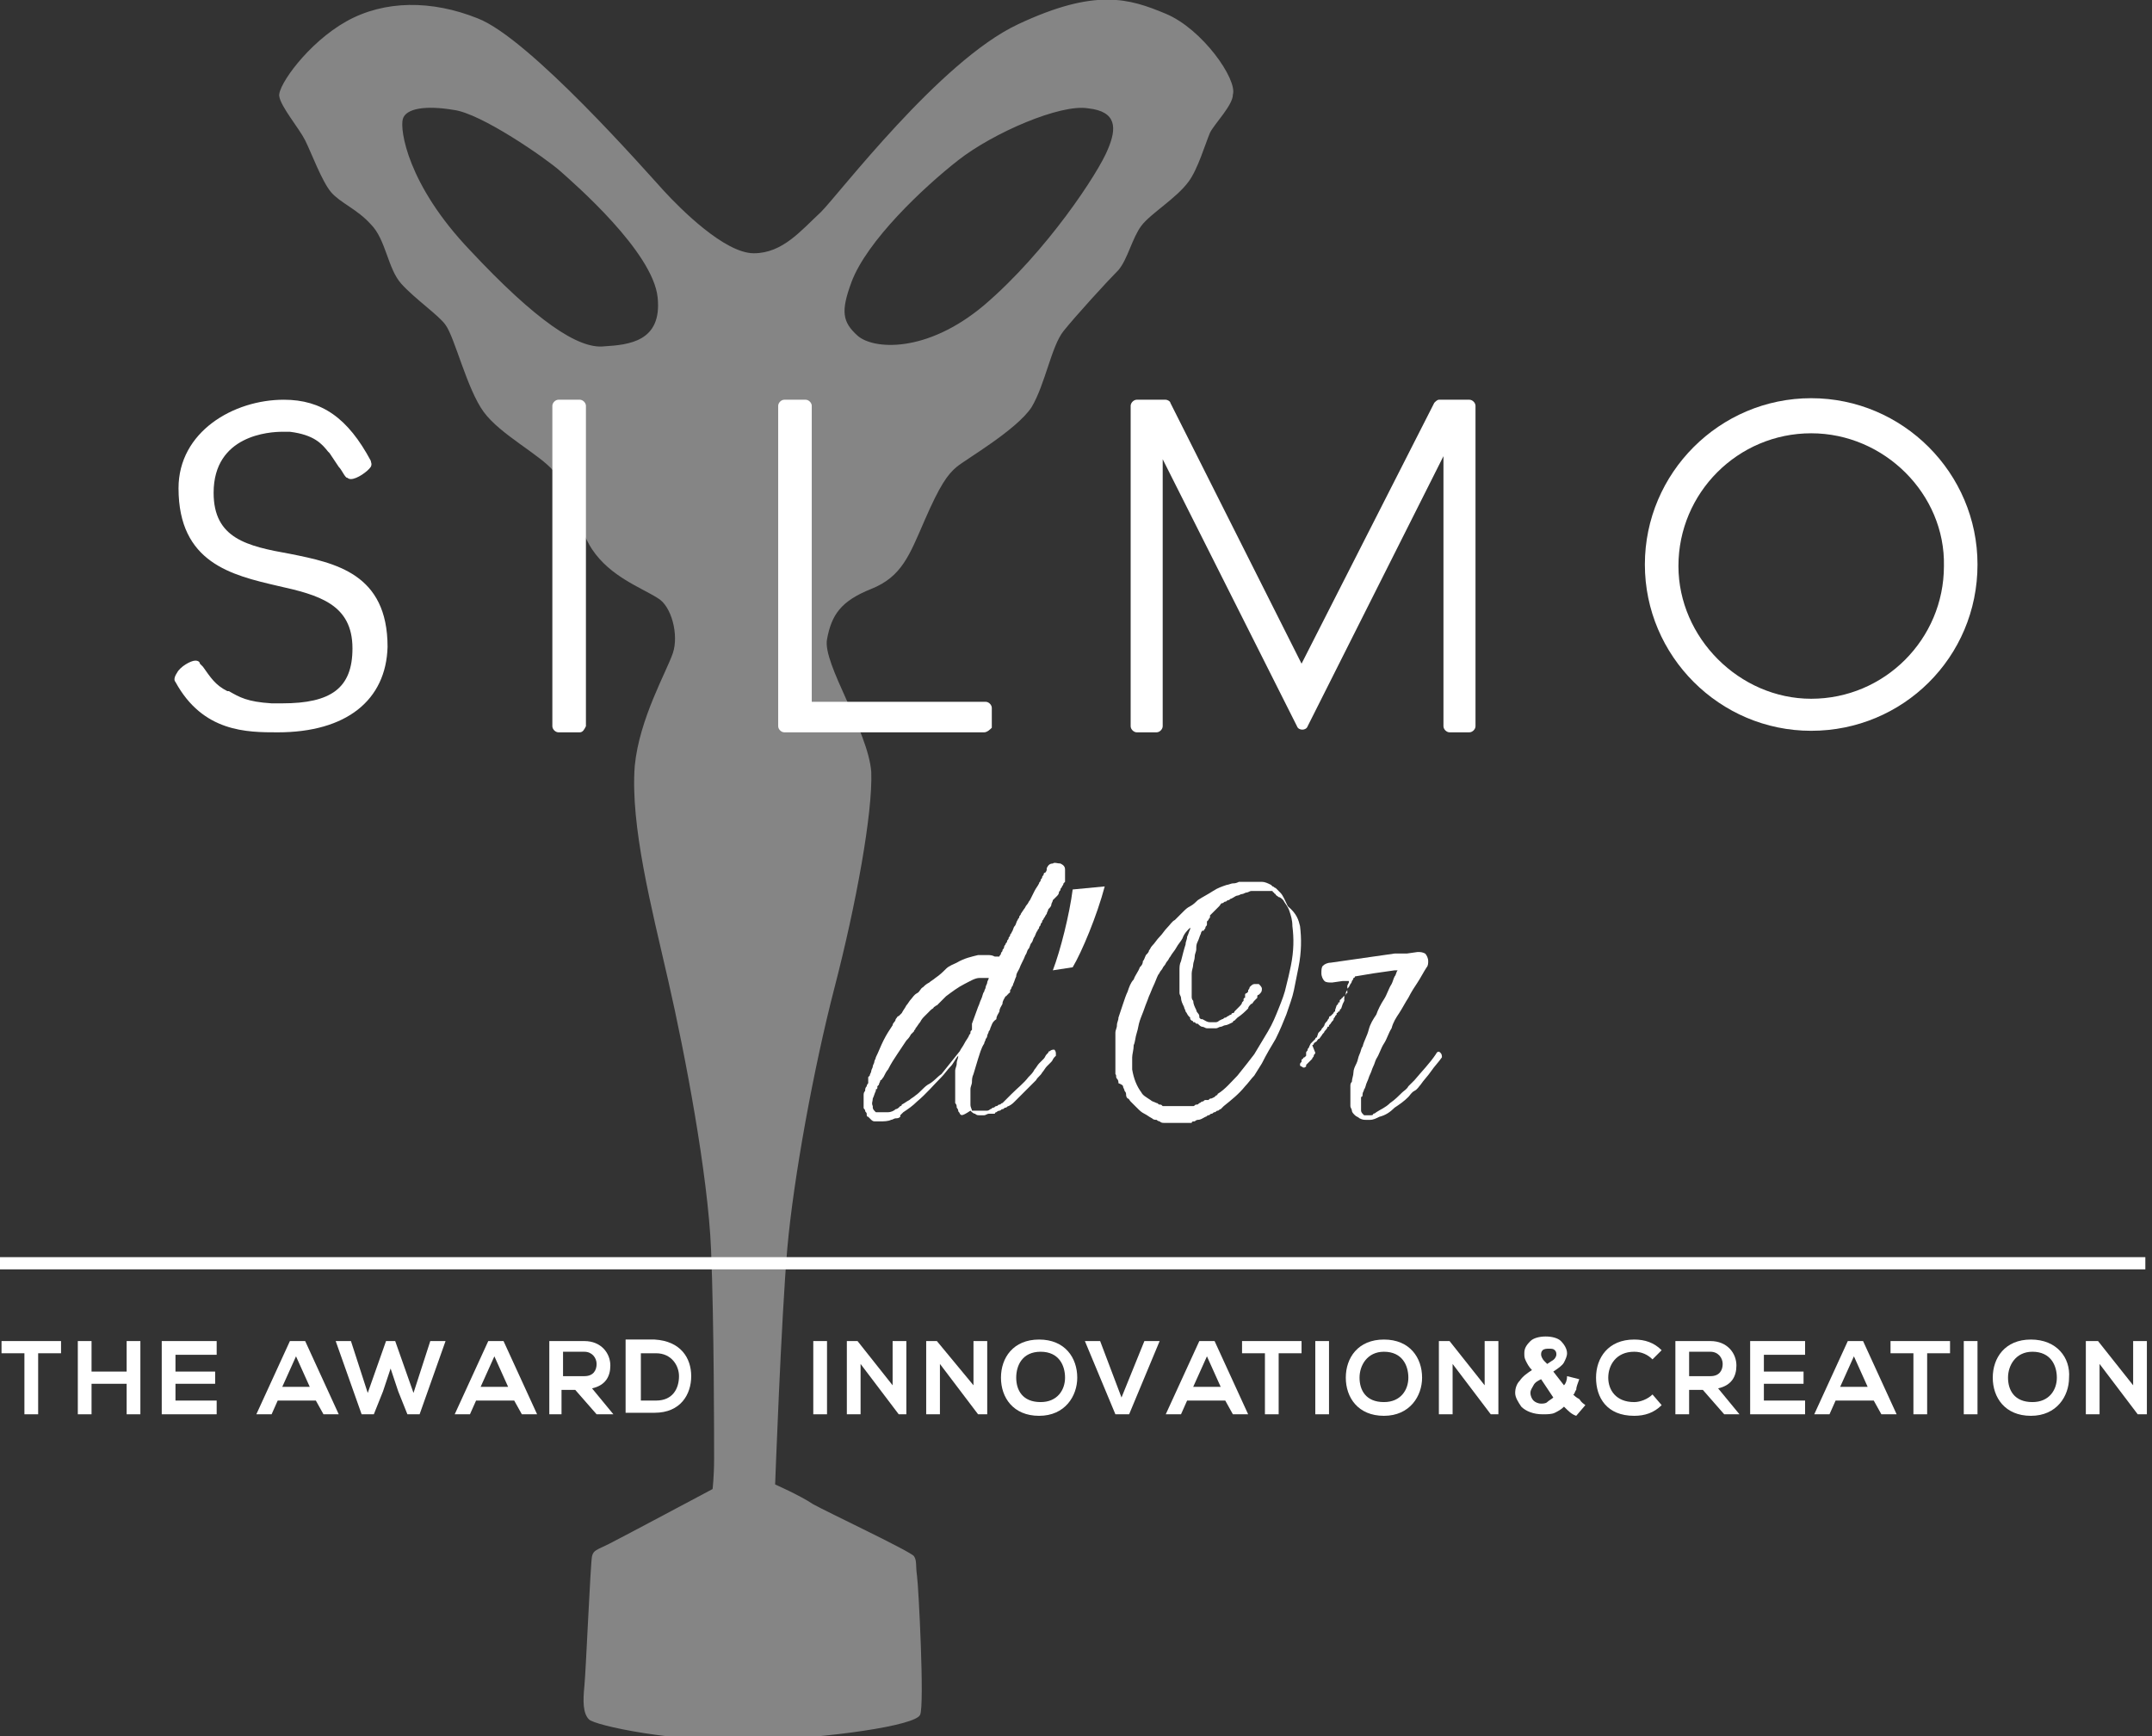 <svg width="290" height="234" viewBox="0 0 290 234" fill="none" xmlns="http://www.w3.org/2000/svg">
<rect x="0" y="0" width="290" height="234" fill="#333333" stroke="none"/>
<g clip-path="url(#clip0)">
<path d="M149.281 20.151C148.047 23.236 141.056 33.928 132.626 41.125C124.812 47.705 117.615 47.088 115.559 45.237C113.503 43.387 113.297 41.947 114.737 38.041C116.793 32.489 124.401 25.292 129.13 21.591C133.859 17.889 142.907 13.983 146.608 14.599C150.515 15.011 150.515 17.273 149.281 20.151ZM81.426 46.677C77.93 47.088 72.173 43.181 63.331 33.722C54.901 24.881 53.873 17.478 54.284 16.039C54.695 14.599 57.368 14.188 61.069 14.805C64.771 15.216 73.612 21.385 75.463 23.03C77.314 24.675 88.006 33.928 88.623 40.097C89.24 46.06 84.716 46.471 81.426 46.677ZM157.095 1.851C152.16 -0.205 147.636 -1.645 137.149 3.29C126.663 8.225 113.092 26.114 110.624 28.582C107.951 31.049 105.484 34.134 101.577 34.134C97.67 34.134 91.707 28.171 89.445 25.703C87.183 23.236 71.351 5.141 64.359 2.468C58.191 0 51.817 0 46.676 2.879C41.535 5.758 37.423 11.515 37.629 12.954C37.834 14.394 40.302 17.273 41.124 18.918C41.947 20.562 43.386 24.469 44.62 25.909C45.853 27.348 48.115 28.171 49.966 30.227C52.022 32.283 52.228 36.19 54.078 38.246C55.929 40.302 59.219 42.564 60.041 43.798C61.275 45.443 62.92 52.434 65.182 55.519C67.444 58.603 72.79 61.276 74.641 63.538C76.491 65.8 78.136 71.557 79.781 74.025C82.249 77.726 86.361 79.165 88.623 80.605C90.473 81.633 91.501 85.54 90.679 88.007C89.856 90.475 86.155 96.849 85.538 103.223C84.922 111.243 87.8 122.346 90.062 132.216C92.324 142.086 95.408 158.331 95.82 168.406C96.231 178.276 96.231 194.109 96.231 196.577C96.231 199.044 96.025 200.689 96.025 200.689C96.025 200.689 83.688 207.269 82.043 208.092C80.398 208.914 79.987 208.914 79.781 209.737C79.575 210.559 78.959 225.158 78.753 227.215C78.547 229.271 78.547 230.916 79.37 231.738C80.192 232.561 90.679 234.823 101.371 234.617C112.064 234.206 123.373 232.561 123.99 231.121C124.606 229.888 123.784 213.849 123.578 212.41C123.373 210.97 123.578 210.353 123.167 209.737C122.756 209.12 111.447 203.773 109.596 202.745C107.746 201.512 104.456 200.072 104.456 200.072C104.456 200.072 105.278 177.659 106.101 168.2C106.923 158.947 109.596 144.142 112.475 133.039C115.354 121.935 117.615 109.598 117.41 104.046C116.998 98.494 110.83 89.447 111.447 86.157C112.064 82.867 113.297 81.016 117.41 79.371C121.522 77.726 122.55 74.847 124.606 70.118C126.663 65.388 127.691 63.949 128.925 62.921C130.158 61.893 136.944 57.986 139 54.902C140.851 51.817 141.673 46.677 143.318 44.62C144.963 42.564 149.281 37.835 150.72 36.396C151.954 34.956 152.571 32.078 153.805 30.433C155.038 28.788 158.534 26.731 160.179 24.469C161.413 22.824 162.441 19.329 163.058 17.889C163.675 16.656 166.142 14.188 166.142 12.749C166.759 10.693 162.03 3.907 157.095 1.851Z" fill="white" fill-opacity="0.4"/>
<path d="M0.206 180.743V182.388H3.29V190.613H5.141V182.388H8.225V180.743H0.206Z" fill="white"/>
<path d="M17.067 190.613V186.501H12.337V190.613H10.487V180.743H12.337V184.856H17.067V180.743H18.917V190.613H17.067Z" fill="white"/>
<path d="M29.198 190.613H21.796V180.743H29.198V182.594H23.646V184.856H28.993V186.501H23.646V188.763H29.198V190.613Z" fill="white"/>
<path d="M39.891 182.8L38.04 186.912H41.741L39.891 182.8ZM42.564 188.763H37.423L36.601 190.613H34.544L39.068 180.743H41.124L45.648 190.613H43.592L42.564 188.763Z" fill="white"/>
<path d="M56.546 190.613H54.901L53.667 187.529L52.639 184.445L51.611 187.529L50.377 190.613H48.732L45.237 180.743H47.293L49.555 187.735L52.022 180.743H53.256L55.723 187.735L57.985 180.743H60.041L56.546 190.613Z" fill="white"/>
<path d="M66.621 182.8L64.771 186.912H68.472L66.621 182.8ZM69.294 188.763H64.154L63.331 190.613H61.275L65.799 180.743H67.855L72.379 190.613H70.323L69.294 188.763Z" fill="white"/>
<path d="M75.874 182.389V185.473H78.753C79.987 185.473 80.398 184.651 80.398 183.828C80.398 183.006 79.781 182.184 78.753 182.184H75.874V182.389ZM82.66 190.614H80.398L77.519 187.324H75.669V190.614H74.024V180.744C75.669 180.744 77.108 180.744 78.753 180.744C81.015 180.744 82.249 182.389 82.249 184.034C82.249 185.473 81.632 186.707 79.781 187.118L82.66 190.614Z" fill="white"/>
<path d="M86.361 188.763H88.417C90.679 188.763 91.501 187.118 91.501 185.473C91.501 184.033 90.473 182.388 88.417 182.388H86.361V188.763ZM93.146 185.473C93.146 187.94 91.707 190.408 88.212 190.408H84.305V180.538H88.212C91.707 180.743 93.146 183.005 93.146 185.473Z" fill="white"/>
<path d="M289.103 169.434H0V171.079H289.103V169.434Z" fill="white"/>
<path d="M126.868 144.759C127.691 143.731 128.513 142.703 129.336 141.675C129.541 141.264 129.747 141.058 129.953 140.647C130.158 140.236 130.364 140.03 130.57 139.619C130.57 139.413 130.775 139.413 130.775 139.207C130.775 139.002 130.775 139.002 130.981 138.796V138.591V138.385V138.179V137.974L131.803 135.712C132.009 135.301 132.009 135.095 132.214 134.684C132.42 134.272 132.42 133.861 132.626 133.656C132.626 133.45 132.831 133.244 132.831 133.039C132.831 132.833 133.037 132.627 133.037 132.422C133.037 132.216 133.243 132.011 133.243 131.805H133.037H132.626H132.42C132.214 131.805 132.214 131.805 132.009 131.805C131.392 131.805 130.775 132.216 129.953 132.627C129.13 133.039 128.308 133.656 127.485 134.272C127.28 134.478 127.074 134.684 126.868 134.889C126.663 135.095 126.457 135.301 126.251 135.506C126.046 135.506 126.046 135.712 125.84 135.712C125.84 135.917 125.635 135.917 125.429 136.123C125.223 136.329 125.223 136.329 125.018 136.534C124.812 136.74 124.812 136.74 124.607 136.946C124.401 137.151 124.195 137.357 123.99 137.768C123.784 137.974 123.578 138.385 123.373 138.591C123.373 138.796 123.167 138.796 123.167 139.002C122.962 139.207 122.962 139.207 122.756 139.413C122.55 139.824 122.345 140.03 122.139 140.236C121.728 140.852 121.317 141.469 120.905 142.086C120.494 142.703 120.083 143.32 119.672 144.142C119.466 144.348 119.26 144.759 119.055 145.17C118.849 145.376 118.849 145.582 118.643 145.582C118.643 145.787 118.438 145.993 118.438 146.199L118.232 146.404V146.61C118.232 146.61 118.232 146.815 118.027 146.815V147.021C117.821 147.432 117.821 147.638 117.615 148.049C117.615 148.46 117.41 148.666 117.615 149.077V149.283C117.615 149.283 117.615 149.489 117.821 149.694L118.027 149.9C118.027 149.9 118.027 149.9 118.232 149.9C118.232 149.9 118.232 149.9 118.438 149.9H119.26C119.466 149.9 119.672 149.9 119.672 149.9C120.083 149.9 120.494 149.694 120.7 149.489C120.905 149.489 121.111 149.283 121.111 149.283L121.317 149.077C121.317 149.077 121.522 149.077 121.522 148.872C121.933 148.666 122.139 148.46 122.55 148.255C122.756 148.049 123.167 147.844 123.373 147.638C123.99 147.227 124.401 146.61 125.018 146.199C125.84 145.787 126.251 145.17 126.868 144.759ZM142.907 116.383C143.318 116.589 143.524 116.794 143.524 117.206C143.524 117.617 143.524 117.823 143.524 118.234C143.524 118.234 143.524 118.234 143.524 118.439V118.645V118.851L143.318 119.056C143.318 119.056 143.318 119.262 143.112 119.467C143.112 119.673 142.907 119.673 142.907 119.879C142.907 120.084 142.701 120.084 142.701 120.29C142.701 120.496 142.496 120.701 142.496 120.701C142.496 120.701 142.084 121.112 141.879 121.318C141.879 121.524 141.673 121.729 141.673 121.935C141.673 122.141 141.467 122.346 141.262 122.552C141.262 122.757 141.056 122.963 141.056 123.169C140.851 123.374 140.851 123.58 140.645 123.786C140.645 123.991 140.439 123.991 140.439 124.197C140.439 124.402 140.234 124.402 140.234 124.608C140.234 124.814 140.028 124.814 140.028 125.019C140.028 125.225 139.822 125.225 139.822 125.431C139.617 125.636 139.617 125.842 139.411 126.253C139.206 126.459 139.206 126.87 139 127.076C138.794 127.281 138.794 127.692 138.589 127.898C138.383 128.104 138.383 128.515 138.178 128.721C137.972 129.337 137.561 129.954 137.355 130.571C137.149 130.982 136.944 131.188 136.944 131.599C136.738 132.011 136.738 132.216 136.533 132.627C136.533 132.833 136.327 133.039 136.327 133.039C136.327 133.244 136.121 133.45 136.121 133.45V133.656C136.121 133.656 136.121 133.861 135.916 133.861C135.916 133.861 135.916 134.067 135.71 134.067C135.71 134.067 135.71 134.272 135.504 134.272C135.299 134.684 135.093 134.889 135.093 135.301C134.888 135.712 134.682 135.917 134.682 136.329C134.476 136.74 134.271 136.946 134.271 137.357C133.654 137.768 133.654 138.179 133.448 138.591C133.448 138.796 133.243 139.002 133.243 139.002C133.243 139.207 133.037 139.413 133.037 139.619C133.037 139.824 132.831 140.03 132.831 140.03C132.831 140.236 132.626 140.441 132.626 140.647C132.214 141.264 132.009 142.086 131.803 142.703C131.598 143.32 131.392 144.142 131.186 144.759C130.981 145.17 130.981 145.582 130.981 145.787C130.981 146.199 130.775 146.404 130.775 146.815C130.775 147.021 130.775 147.227 130.775 147.432C130.775 147.638 130.775 147.844 130.775 148.049V148.46C130.775 148.666 130.775 148.872 130.775 148.872C130.775 149.283 130.981 149.489 130.981 149.694C130.981 149.694 130.981 149.694 131.186 149.694C131.186 149.694 131.186 149.694 131.392 149.694C131.598 149.694 131.598 149.694 131.803 149.694C132.009 149.694 132.214 149.694 132.626 149.694H132.831H133.037C133.243 149.694 133.448 149.489 133.448 149.489C133.654 149.489 133.654 149.283 133.859 149.283C134.065 149.283 134.065 149.077 134.271 149.077C134.476 149.077 134.476 148.872 134.682 148.872C134.888 148.872 134.888 148.666 135.093 148.666C135.299 148.46 135.504 148.255 135.71 148.049C135.916 147.844 136.121 147.638 136.327 147.432C137.149 146.61 137.972 145.993 138.589 145.17C139 144.759 139.206 144.554 139.411 144.142C139.617 143.937 139.822 143.525 140.028 143.32C140.234 143.114 140.439 142.909 140.645 142.703C140.851 142.497 140.851 142.292 141.056 142.086L141.262 141.881C141.262 141.881 141.262 141.675 141.467 141.675C141.673 141.469 141.879 141.469 142.084 141.469C142.29 141.675 142.29 141.88 142.29 142.086V142.292C142.29 142.292 142.29 142.292 142.084 142.497C141.879 142.703 141.879 142.909 141.673 143.114C141.467 143.32 141.262 143.525 141.056 143.731C140.851 143.937 140.645 144.348 140.439 144.554C140.234 144.965 139.822 145.17 139.617 145.582C139.206 145.993 139 146.199 138.589 146.61C138.178 147.021 137.766 147.432 137.355 147.844C137.149 148.049 136.944 148.255 136.738 148.46C136.533 148.666 136.327 148.872 135.916 149.077C135.71 149.077 135.71 149.283 135.504 149.283C135.299 149.283 135.299 149.489 135.093 149.489C134.888 149.489 134.888 149.694 134.682 149.694C134.476 149.694 134.271 149.9 134.271 149.9C134.271 149.9 134.065 149.9 134.065 150.105C134.065 150.105 134.065 150.105 133.859 150.105C133.859 150.105 133.859 150.105 133.654 150.105H133.448H133.243C133.037 150.105 132.831 150.311 132.626 150.311C132.42 150.311 132.214 150.311 132.009 150.311C131.803 150.311 131.598 150.311 131.392 150.105C131.186 150.105 130.981 149.9 130.775 149.694C129.541 150.517 129.541 150.311 129.336 150.105C129.336 149.9 129.13 149.9 129.13 149.694C129.13 149.694 129.13 149.489 128.925 149.283C128.925 149.077 128.925 148.872 128.719 148.666C128.719 148.46 128.719 148.255 128.719 148.049V147.432C128.719 147.227 128.719 147.021 128.719 146.815C128.719 146.61 128.719 146.404 128.719 146.199C128.719 145.993 128.719 145.787 128.719 145.582C128.719 145.376 128.719 145.17 128.719 144.965C128.719 144.759 128.719 144.554 128.719 144.348C128.719 143.937 128.925 143.731 128.925 143.32C128.925 142.909 129.13 142.703 129.13 142.292C128.719 142.703 128.513 143.32 128.102 143.731C127.691 144.142 127.28 144.759 126.868 145.17C125.84 146.199 124.812 147.432 123.578 148.46C122.962 149.077 122.345 149.489 121.728 149.9C121.728 149.9 121.522 150.105 121.317 150.311V150.517C121.111 150.722 120.905 150.722 120.7 150.722C120.494 150.722 120.288 150.928 120.083 150.928C119.672 151.134 119.055 151.134 118.643 151.134H118.438H118.232H118.027H117.821C117.615 151.134 117.41 150.928 117.41 150.928L117.204 150.722C117.204 150.722 117.204 150.722 116.999 150.517C116.793 150.517 116.793 150.311 116.793 150.105C116.793 149.9 116.587 149.9 116.587 149.694C116.587 149.489 116.382 149.489 116.382 149.283C116.382 149.077 116.382 149.077 116.382 148.872C116.382 148.666 116.382 148.46 116.382 148.255C116.382 148.049 116.382 147.844 116.382 147.638C116.382 147.432 116.382 147.227 116.587 147.021C116.587 146.815 116.587 146.61 116.793 146.404C116.793 146.404 116.793 146.199 116.999 145.993C116.999 145.993 116.999 145.787 116.999 145.582V145.376V145.17L117.204 144.965C117.204 144.759 117.41 144.554 117.41 144.348C117.41 144.142 117.615 143.937 117.615 143.731C117.615 143.525 117.821 143.32 117.821 143.114C117.821 142.909 118.027 142.703 118.027 142.497C118.438 141.675 118.643 141.058 119.055 140.236C119.466 139.413 119.877 138.796 120.288 138.179C120.288 137.974 120.494 137.768 120.494 137.768C120.7 137.562 120.7 137.357 120.7 137.357C120.905 137.151 120.905 136.946 121.111 136.946C121.317 136.74 121.317 136.74 121.522 136.534C121.728 136.123 121.933 135.917 122.139 135.506C122.345 135.301 122.55 134.889 122.756 134.684C122.962 134.478 123.167 134.067 123.578 133.861C123.99 133.656 123.99 133.244 124.401 133.039C124.607 132.833 124.812 132.627 125.223 132.422C125.429 132.216 125.84 132.011 126.046 131.805C126.663 131.394 127.074 130.982 127.485 130.571C127.896 130.16 128.513 129.954 128.925 129.749C129.953 129.132 130.981 128.926 131.803 128.721C132.009 128.721 132.214 128.721 132.42 128.721C132.626 128.721 132.831 128.721 133.037 128.721C133.448 128.721 133.654 128.721 134.065 128.926C134.271 128.926 134.271 128.926 134.476 128.926H134.682C134.682 128.721 134.888 128.721 134.888 128.515C134.888 128.309 135.093 128.309 135.093 128.104C135.093 127.898 135.299 127.898 135.299 127.692C135.299 127.487 135.504 127.281 135.504 127.281C135.504 127.076 135.71 127.076 135.71 126.87C135.71 126.664 135.916 126.664 135.916 126.459C135.916 126.253 136.121 126.253 136.121 126.047C136.121 125.842 136.327 125.842 136.327 125.636C136.533 125.431 136.533 125.019 136.738 124.814C136.944 124.608 136.944 124.197 137.149 123.991C137.149 123.786 137.355 123.786 137.355 123.58C137.355 123.374 137.561 123.374 137.561 123.169L137.972 122.552C138.178 122.346 138.178 122.141 138.383 121.935C138.589 121.729 138.589 121.524 138.794 121.318C139 120.907 139.206 120.496 139.411 120.084C139.617 119.673 139.822 119.468 140.028 119.056C140.028 118.851 140.234 118.851 140.234 118.645C140.234 118.439 140.439 118.439 140.439 118.234C140.439 118.028 140.645 118.028 140.645 117.823C140.645 117.823 140.645 117.617 140.851 117.617C140.851 117.617 141.056 117.411 141.056 117.206V117C141.262 116.589 141.467 116.383 141.879 116.383C142.084 116.178 142.496 116.383 142.907 116.383Z" fill="white"/>
<path d="M148.87 119.468C147.842 123.374 145.785 128.309 144.552 130.366L141.879 130.777C142.907 128.104 144.14 123.169 144.552 119.879L148.87 119.468Z" fill="white"/>
<path d="M173.956 130.16C174.367 128.104 174.367 126.459 174.161 124.814C174.161 123.991 173.956 123.375 173.75 122.758C173.544 122.141 173.133 121.73 172.927 121.318C172.722 121.113 172.516 120.907 172.311 120.907C172.105 120.701 171.899 120.701 171.899 120.496C171.899 120.496 171.694 120.496 171.694 120.29C171.694 120.29 171.488 120.29 171.488 120.085H171.283H171.077C171.077 120.085 171.077 120.085 170.871 120.085C170.666 120.085 170.666 120.085 170.46 120.085H170.254C170.254 120.085 170.254 120.085 170.049 120.085H169.843H169.638H169.432H169.226H169.021H168.815H168.609C168.404 120.085 168.198 120.29 167.993 120.29C167.787 120.29 167.581 120.496 167.376 120.496C167.17 120.496 166.964 120.701 166.759 120.701C166.553 120.701 166.348 120.907 165.936 121.113C165.731 121.113 165.731 121.318 165.525 121.318C165.319 121.318 165.319 121.524 165.114 121.524C164.908 121.524 164.908 121.73 164.703 121.73C164.497 121.73 164.497 121.935 164.291 122.141C164.086 122.346 164.086 122.346 163.88 122.552C163.675 122.758 163.675 122.758 163.469 122.963L163.263 123.169C163.263 123.169 163.263 123.169 163.058 123.375C163.058 123.375 163.058 123.375 163.058 123.58C163.058 123.786 162.852 123.786 162.852 123.991L162.646 124.197V124.403V124.608C162.646 124.814 162.441 124.814 162.441 125.02C162.441 125.225 162.235 125.225 162.235 125.431H162.03C162.03 125.431 161.824 125.636 161.824 125.842C161.618 126.253 161.618 126.459 161.413 126.87C161.207 127.281 161.207 127.487 161.207 127.898C161.207 128.31 161.001 128.515 161.001 128.926C161.001 129.338 160.796 129.749 160.796 129.955C160.796 130.366 160.59 130.777 160.59 131.188C160.59 131.6 160.59 132.011 160.59 132.422V133.039C160.59 133.244 160.59 133.45 160.59 133.656C160.59 133.861 160.59 134.067 160.59 134.273C160.59 134.478 160.59 134.684 160.796 134.889C160.796 135.301 161.001 135.712 161.207 136.123C161.207 136.329 161.413 136.534 161.413 136.534C161.618 136.74 161.618 136.946 161.618 136.946V137.151L161.824 137.357C161.824 137.357 161.824 137.357 162.03 137.357C162.441 137.563 162.646 137.768 163.058 137.768H163.263H163.469C163.675 137.768 163.88 137.768 163.88 137.768C164.086 137.768 164.291 137.563 164.291 137.563L164.703 137.357C164.908 137.357 164.908 137.151 165.114 137.151C165.319 137.151 165.319 136.946 165.525 136.946C165.525 136.946 165.731 136.74 165.936 136.74C165.936 136.74 165.936 136.534 166.142 136.534C166.142 136.534 166.348 136.534 166.348 136.329C166.553 136.123 166.759 135.918 166.964 135.712C167.17 135.506 167.376 135.301 167.376 135.095L167.581 134.889C167.581 134.889 167.581 134.889 167.581 134.684C167.581 134.684 167.581 134.478 167.787 134.478V134.273C167.787 134.273 167.787 134.273 167.787 134.067C167.787 133.861 167.993 133.861 167.993 133.861L168.198 133.656V133.45C168.198 133.45 168.404 133.244 168.404 133.039C168.609 132.833 168.815 132.628 169.021 132.628C169.226 132.628 169.432 132.628 169.638 132.628C169.843 132.833 170.049 133.039 170.049 133.245C170.049 133.45 170.049 133.656 169.843 133.861L169.638 134.067C169.638 134.067 169.432 134.067 169.432 134.273C169.432 134.273 169.432 134.273 169.432 134.478L169.226 134.684L169.021 134.889C168.815 135.095 168.815 135.301 168.609 135.301C168.404 135.506 168.198 135.712 168.198 135.918C167.787 136.329 167.376 136.74 166.759 137.151L166.553 137.357L166.348 137.563C166.348 137.563 166.142 137.563 166.142 137.768C165.731 137.974 165.319 138.179 165.114 138.179C164.908 138.179 164.703 138.385 164.497 138.385C164.291 138.385 164.086 138.591 163.88 138.591H163.469H163.263H163.058H162.852H162.646C162.441 138.591 162.235 138.385 162.03 138.385C161.824 138.385 161.618 138.179 161.413 137.974H161.207L161.001 137.768H160.796C160.796 137.768 160.796 137.563 160.59 137.563C160.59 137.563 160.59 137.563 160.385 137.357V137.151L160.179 136.946C159.973 136.74 159.973 136.534 159.768 136.329C159.768 136.123 159.562 135.918 159.562 135.712C159.356 135.301 159.151 134.889 159.151 134.478C159.151 134.273 158.945 134.067 158.945 133.861C158.945 133.656 158.945 133.45 158.945 133.245C158.945 133.039 158.945 132.833 158.945 132.628V132.011C158.945 131.6 158.945 131.188 158.945 130.777C158.945 130.366 158.945 129.955 159.151 129.543C159.356 128.721 159.562 127.898 159.768 127.281C159.768 126.87 159.973 126.665 159.973 126.253C160.179 125.842 160.179 125.636 160.385 125.225C160.385 125.02 160.385 125.02 160.385 125.02C159.973 125.431 159.562 125.842 159.356 126.459C159.151 126.87 158.74 127.281 158.534 127.693C158.328 128.104 157.917 128.515 157.712 128.926C157.506 129.132 157.506 129.338 157.3 129.543C157.095 129.749 157.095 129.955 156.889 130.16C156.683 130.366 156.683 130.571 156.478 130.777C156.272 130.983 156.272 131.188 156.067 131.394C155.861 131.805 155.655 132.422 155.45 132.833C155.244 133.244 155.038 133.861 154.833 134.273C154.627 134.889 154.422 135.301 154.216 135.918C154.01 136.534 153.805 136.946 153.599 137.563C153.393 138.179 153.393 138.591 153.188 139.208C152.982 139.824 152.982 140.441 152.777 140.853C152.777 141.469 152.571 142.086 152.571 142.498C152.571 143.114 152.571 143.731 152.571 144.143C152.777 145.376 153.188 146.404 153.805 147.227C154.01 147.638 154.422 147.844 155.038 148.255C155.244 148.461 155.45 148.461 155.861 148.666C156.067 148.666 156.067 148.872 156.272 148.872C156.478 148.872 156.478 148.872 156.683 149.078C156.889 149.078 156.889 149.078 157.095 149.078C157.3 149.078 157.3 149.078 157.506 149.078C157.712 149.078 157.917 149.078 157.917 149.078C158.123 149.078 158.328 149.078 158.328 149.078H158.534H158.74H158.945C159.151 149.078 159.151 149.078 159.151 149.078H160.385H160.59H160.796C161.001 149.078 161.001 148.872 161.207 148.872C161.413 148.872 161.413 148.872 161.618 148.666C161.824 148.666 161.824 148.461 162.03 148.461C162.235 148.461 162.235 148.255 162.441 148.255H162.646C162.852 148.255 162.852 148.255 162.852 148.255C163.058 148.049 163.058 148.049 163.263 148.049L163.675 147.844L163.88 147.638C163.88 147.638 164.086 147.638 164.086 147.433C165.114 146.816 165.936 145.788 166.759 144.965C167.581 143.937 168.404 142.909 169.021 142.086C169.638 141.058 170.254 140.03 170.871 139.002C171.488 137.974 171.899 136.946 172.311 135.918C172.722 134.889 173.133 133.861 173.339 132.833C173.544 132.011 173.75 131.188 173.956 130.16ZM175.189 124.814C175.395 126.459 175.395 128.31 174.984 130.366C174.778 131.394 174.572 132.422 174.367 133.45C174.161 134.478 173.75 135.506 173.339 136.74C172.927 137.768 172.516 138.796 171.899 140.03C171.283 141.058 170.666 142.086 170.049 143.32C169.638 143.937 169.432 144.348 169.021 144.965C168.609 145.376 168.198 145.993 167.787 146.404C166.964 147.433 165.936 148.255 164.908 149.078C164.703 149.283 164.703 149.283 164.497 149.489C164.291 149.489 164.291 149.694 164.086 149.694C163.88 149.694 163.88 149.9 163.675 149.9C163.469 149.9 163.469 150.106 163.263 150.106C163.058 150.106 163.058 150.311 162.852 150.311C162.646 150.311 162.646 150.517 162.441 150.517C162.03 150.723 161.824 150.928 161.413 150.928C161.207 150.928 161.001 151.134 161.001 151.134C160.796 151.134 160.59 151.134 160.59 151.339H160.385C160.385 151.339 160.385 151.339 160.179 151.339H159.973H159.768C159.768 151.339 159.768 151.339 159.562 151.339H159.356H159.151H158.945H158.74H158.534H158.123C157.917 151.339 157.712 151.339 157.506 151.339C157.3 151.339 157.095 151.339 156.889 151.339C156.683 151.339 156.478 151.339 156.272 151.134C156.067 151.134 155.861 150.928 155.861 150.928C155.655 150.928 155.45 150.928 155.244 150.723C154.833 150.517 154.627 150.311 154.216 150.106C153.805 149.9 153.599 149.694 153.188 149.283C152.982 149.078 152.571 148.666 152.365 148.461C152.16 148.255 152.16 148.049 151.954 148.049C151.748 147.844 151.749 147.638 151.749 147.433C151.749 147.227 151.543 147.021 151.543 147.021C151.543 146.816 151.337 146.61 151.337 146.404C151.337 146.199 150.72 145.993 150.72 145.993C150.72 145.788 150.72 145.582 150.515 145.376C150.309 145.171 150.515 144.965 150.309 144.759C150.309 144.554 150.309 144.348 150.309 144.143C150.309 143.937 150.309 143.731 150.309 143.731V143.114V142.086C150.309 141.881 150.309 141.675 150.309 141.469C150.309 141.264 150.309 141.058 150.309 141.058C150.309 140.853 150.309 140.647 150.309 140.647C150.309 140.441 150.309 140.236 150.309 140.03C150.309 139.824 150.309 139.619 150.309 139.619C150.309 139.413 150.309 139.208 150.309 139.208C150.309 138.796 150.515 138.591 150.515 138.179C150.515 137.768 150.72 137.563 150.72 137.151C150.926 136.534 151.132 135.918 151.337 135.301C151.543 134.684 151.748 134.067 151.954 133.656C152.16 133.039 152.365 132.422 152.777 132.011C152.982 131.394 153.393 130.983 153.599 130.366C153.805 130.16 154.01 129.955 154.01 129.543C154.216 129.338 154.216 129.132 154.422 128.721C154.627 128.515 154.833 128.31 154.833 128.104C155.038 127.898 155.038 127.693 155.244 127.487C155.655 127.076 155.861 126.665 156.272 126.253C156.683 125.842 156.889 125.431 157.3 125.02C157.712 124.608 157.917 124.197 158.328 123.991C158.74 123.58 158.945 123.375 159.356 122.963C159.768 122.552 159.973 122.346 160.385 122.141C160.796 121.935 161.207 121.524 161.413 121.318C162.03 120.907 162.852 120.496 163.469 120.085C164.086 119.673 164.703 119.468 165.319 119.262C165.525 119.262 165.936 119.056 166.142 119.056C166.348 119.056 166.553 119.056 166.964 118.851H167.17C167.17 118.851 167.376 118.851 167.581 118.851C167.787 118.851 167.993 118.851 168.198 118.851H168.404H168.609C168.609 118.851 168.609 118.851 168.815 118.851H169.021H169.226C169.432 118.851 169.432 118.851 169.638 118.851H169.843C169.843 118.851 169.843 118.851 170.049 118.851C170.46 118.851 170.871 119.056 171.283 119.262L171.488 119.468C171.694 119.468 171.694 119.673 171.899 119.673C172.105 119.879 172.311 120.085 172.516 120.29C172.927 120.701 173.133 121.318 173.544 122.141C174.778 123.169 174.984 123.991 175.189 124.814Z" fill="white"/>
<path d="M194.107 141.881C194.312 142.086 194.312 142.292 194.312 142.498C193.901 143.114 193.284 143.731 192.873 144.348C192.462 144.965 191.845 145.582 191.433 146.199C191.228 146.404 191.022 146.816 190.611 147.021C190.2 147.227 189.994 147.638 189.788 147.844C189.172 148.461 188.555 148.872 187.938 149.283C187.321 149.9 186.704 150.311 185.882 150.517C185.47 150.723 185.059 150.928 184.648 150.928C184.237 150.928 184.031 150.928 184.031 150.928C183.825 150.928 183.62 150.928 183.209 150.723C183.003 150.517 182.797 150.517 182.592 150.311C182.386 150.106 182.18 149.9 182.18 149.694C182.18 149.489 181.975 149.283 181.975 149.078C181.975 148.872 181.975 148.872 181.975 148.666C181.975 148.666 181.975 148.461 181.975 148.255C181.975 148.049 181.975 147.844 181.975 147.638C181.975 147.433 181.975 147.227 181.975 147.021C181.975 146.816 181.975 146.61 181.975 146.404C181.975 146.199 181.975 145.993 182.18 145.788C182.18 145.376 182.386 144.965 182.386 144.554C182.386 144.143 182.592 143.731 182.797 143.32C183.003 142.909 183.003 142.498 183.209 142.086C183.414 141.675 183.414 141.264 183.62 141.058C183.825 140.236 184.237 139.619 184.442 138.796C184.648 137.974 185.059 137.357 185.47 136.74C185.676 136.123 186.087 135.301 186.499 134.684C186.91 134.067 187.115 133.245 187.527 132.628C187.732 132.216 187.732 132.011 187.938 131.6C188.143 131.394 188.143 130.983 188.349 130.777H187.938L186.499 130.983L185.059 131.188L182.592 131.6C182.592 131.6 182.592 131.805 182.386 131.805C182.386 131.805 182.386 132.011 182.18 132.216C182.18 132.422 181.975 132.628 181.975 132.628L181.769 133.039L181.564 133.245V133.45C181.564 133.45 181.358 133.656 181.358 133.861C181.358 134.067 181.152 134.273 181.152 134.478V134.684C181.152 134.684 181.152 134.684 181.152 134.89L180.947 135.301L180.741 135.918L180.536 136.123C180.536 136.329 180.535 136.329 180.33 136.329C180.33 136.329 180.33 136.535 180.124 136.535C180.124 136.535 180.124 136.535 180.124 136.74L179.919 136.946C179.919 137.151 179.713 137.151 179.713 137.357C179.713 137.563 179.507 137.563 179.302 137.974L179.096 138.18C179.096 138.385 179.096 138.385 178.891 138.385C178.891 138.591 178.685 138.796 178.479 139.002C178.479 139.208 178.274 139.208 178.068 139.619C177.862 139.825 177.862 140.03 177.657 140.03C177.451 140.236 177.451 140.441 177.246 140.441L177.04 140.647C177.04 140.647 177.04 140.853 176.834 140.853L177.246 141.881C177.246 142.086 177.04 142.086 177.04 142.292C177.04 142.498 176.834 142.498 176.834 142.703C176.629 142.909 176.629 142.909 176.629 142.909L176.423 143.114L176.217 143.32C176.217 143.32 176.217 143.32 176.012 143.526V143.731C175.806 143.937 175.601 143.937 175.395 143.731C175.189 143.731 175.189 143.526 175.189 143.526C175.189 143.32 175.189 143.32 175.395 143.114C175.395 143.114 175.395 143.114 175.395 142.909C175.395 142.909 175.395 142.703 175.601 142.703C175.601 142.703 175.601 142.498 175.806 142.498C175.806 142.498 175.806 142.498 176.012 142.292V142.086C176.012 142.086 176.012 142.086 176.012 141.881C176.012 141.675 176.217 141.675 176.217 141.47C176.217 141.264 176.423 141.264 176.423 141.058L176.629 140.647C176.834 140.441 176.834 140.441 177.04 140.236L177.246 140.03C177.246 140.03 177.246 139.825 177.451 139.825L177.657 139.208C177.657 139.208 177.862 139.002 178.068 138.796C178.068 138.591 178.274 138.591 178.479 138.18C178.479 137.974 178.685 137.768 178.891 137.563C178.891 137.357 179.096 137.357 179.096 137.151C179.096 137.151 179.096 136.946 179.302 136.946L179.507 136.74L179.713 136.535C179.713 136.535 179.713 136.329 179.919 136.329C179.919 136.329 179.919 136.329 179.919 136.123L180.124 135.506L180.33 135.301C180.33 135.095 180.33 135.095 180.536 135.095C180.536 134.89 180.536 134.89 180.536 134.89C180.536 134.684 180.741 134.684 180.741 134.684C180.741 134.684 180.741 134.478 180.947 134.478C180.947 134.478 180.947 134.273 181.152 134.273C181.358 134.273 181.152 134.067 181.358 134.067C181.358 134.067 181.358 133.861 181.564 133.861V133.656C181.564 133.656 181.564 133.656 181.564 133.45C181.564 133.45 181.564 133.45 181.564 133.245V133.039V132.833L181.769 132.422C181.769 132.422 181.769 132.422 181.769 132.216H180.947L179.507 132.422C179.096 132.422 178.685 132.422 178.479 132.216C178.274 132.011 178.068 131.6 178.068 131.188C178.068 130.777 178.068 130.366 178.274 130.16C178.479 129.955 178.891 129.749 179.302 129.749L180.741 129.543L182.18 129.338L185.059 128.926L186.499 128.721L187.938 128.515H188.76H189.583L191.022 128.31C191.433 128.31 191.639 128.31 192.05 128.515C192.256 128.721 192.462 129.132 192.462 129.543C192.462 129.749 192.462 130.16 192.256 130.366C191.845 130.983 191.433 131.805 191.022 132.422C190.611 133.039 190.2 133.656 189.788 134.478C189.377 135.095 188.966 135.918 188.555 136.535C188.143 137.151 187.732 137.768 187.527 138.591C187.115 139.208 186.91 140.03 186.499 140.647C186.087 141.264 185.882 142.086 185.47 142.703C185.265 143.114 185.265 143.32 185.059 143.731C184.854 144.143 184.854 144.348 184.648 144.759C184.442 145.171 184.442 145.376 184.237 145.788C184.031 146.199 184.031 146.61 183.825 146.816C183.825 147.021 183.62 147.227 183.62 147.433C183.62 147.638 183.62 147.844 183.414 147.844C183.414 148.049 183.414 148.255 183.414 148.461C183.414 148.666 183.414 148.872 183.414 148.872V149.283C183.414 149.489 183.414 149.694 183.414 149.694C183.414 149.694 183.414 149.9 183.62 150.106L183.825 150.311C184.031 150.311 184.237 150.311 184.237 150.311C184.442 150.311 184.648 150.311 184.648 150.311C184.854 150.311 185.059 150.311 185.059 150.106C185.265 150.106 185.47 149.9 185.47 149.9C186.087 149.489 186.704 149.283 187.321 148.666C187.938 148.255 188.555 147.638 188.966 147.227C189.172 147.021 189.583 146.816 189.788 146.404C189.994 146.199 190.405 145.788 190.611 145.582C191.639 144.348 192.667 143.32 193.49 142.086C193.695 141.675 193.901 141.675 194.107 141.881Z" fill="white"/>
<path d="M244.072 58.397C234.203 58.397 226.183 66.417 226.183 76.287C226.183 85.951 234.408 94.176 244.072 94.176C253.942 94.176 261.961 86.156 261.961 76.287C262.167 66.622 253.942 58.397 244.072 58.397ZM244.072 98.494C231.735 98.494 221.66 88.418 221.66 76.081C221.66 63.743 231.735 53.668 244.072 53.668C256.41 53.668 266.485 63.743 266.485 76.081C266.485 88.624 256.41 98.494 244.072 98.494Z" fill="white"/>
<path d="M37.423 98.701C33.311 98.701 27.348 98.701 23.646 91.915C23.441 91.709 23.441 91.298 23.852 90.681C24.263 89.859 25.703 89.036 26.32 89.036C26.731 89.036 26.936 89.242 26.936 89.447L27.348 89.859C28.376 91.298 28.993 92.326 30.638 93.149H30.843C32.283 93.971 33.311 94.588 36.601 94.794C37.012 94.794 37.629 94.794 38.04 94.794C44.62 94.794 47.498 92.737 47.498 87.391C47.498 81.428 42.975 80.194 37.423 78.961C31.255 77.521 24.058 75.876 24.058 65.801C24.058 58.193 31.46 53.874 38.246 53.874C43.386 53.874 46.882 56.342 49.966 62.099C49.966 62.305 50.172 62.511 49.966 62.922C49.555 63.539 48.115 64.567 47.293 64.567C46.882 64.567 46.882 64.361 46.676 64.361C46.265 63.95 46.059 63.333 45.648 62.922C45.237 62.305 44.825 61.688 44.414 61.071L44.209 60.866C43.386 59.838 42.358 58.604 39.068 58.193C38.862 58.193 38.451 58.193 38.04 58.193C36.395 58.193 28.787 58.604 28.787 66.418C28.787 72.586 33.311 73.614 39.068 74.642C45.237 75.876 52.228 77.316 52.228 87.186C52.022 94.382 46.676 98.701 37.423 98.701Z" fill="white"/>
<path d="M78.136 98.7H75.257C74.846 98.7 74.435 98.288 74.435 97.877V54.696C74.435 54.285 74.846 53.873 75.257 53.873H78.136C78.547 53.873 78.959 54.285 78.959 54.696V97.877C78.753 98.288 78.547 98.7 78.136 98.7Z" fill="white"/>
<path d="M132.626 98.7H105.689C105.278 98.7 104.867 98.288 104.867 97.877V54.696C104.867 54.285 105.278 53.873 105.689 53.873H108.568C108.979 53.873 109.391 54.285 109.391 54.696V94.587H132.831C133.243 94.587 133.654 94.998 133.654 95.41V98.083C133.448 98.288 133.037 98.7 132.626 98.7Z" fill="white"/>
<path d="M198.013 98.7H195.34C194.929 98.7 194.518 98.288 194.518 97.877V61.482L176.217 97.877C176.012 98.494 174.984 98.494 174.778 97.877L156.683 61.893V97.877C156.683 98.288 156.272 98.7 155.861 98.7H153.188C152.777 98.7 152.365 98.288 152.365 97.877V54.696C152.365 54.285 152.777 53.873 153.188 53.873H157.095C157.3 53.873 157.712 54.079 157.712 54.285L175.395 89.447L193.284 54.285C193.49 54.079 193.695 53.873 193.901 53.873H198.013C198.425 53.873 198.836 54.285 198.836 54.696V97.877C198.836 98.288 198.425 98.7 198.013 98.7Z" fill="white"/>
<path d="M111.447 180.743H109.596V190.613H111.447V180.743Z" fill="white"/>
<path d="M120.288 180.743H122.139V190.613H121.111L115.97 183.828V190.613H114.12V180.743H115.559L120.288 186.706V180.743Z" fill="white"/>
<path d="M131.186 180.743H133.037V190.613H131.803L126.663 183.828V190.613H124.812V180.743H126.251L131.186 186.706V180.743Z" fill="white"/>
<path d="M136.944 185.678C136.944 187.323 137.766 188.968 140.234 188.968C142.496 188.968 143.524 187.323 143.524 185.678C143.524 184.033 142.701 182.183 140.234 182.183C137.766 182.183 136.944 184.033 136.944 185.678ZM145.169 185.678C145.169 188.146 143.524 190.819 140.028 190.819C136.533 190.819 134.888 188.352 134.888 185.678C134.888 183.005 136.533 180.538 140.028 180.538C143.524 180.538 145.169 183.005 145.169 185.678Z" fill="white"/>
<path d="M152.16 190.613H150.309L146.197 180.743H148.253L151.132 188.351L154.216 180.743H156.272L152.16 190.613Z" fill="white"/>
<path d="M162.646 182.8L160.796 186.912H164.497L162.646 182.8ZM165.114 188.763H159.973L159.151 190.613H157.095L161.618 180.743H163.674L168.198 190.613H166.142L165.114 188.763Z" fill="white"/>
<path d="M170.46 182.388H167.376V180.743H175.395V182.388H172.311V190.613H170.46V182.388Z" fill="white"/>
<path d="M179.096 180.743H177.246V190.613H179.096V180.743Z" fill="white"/>
<path d="M183.209 185.678C183.209 187.323 184.031 188.968 186.498 188.968C188.76 188.968 189.788 187.323 189.788 185.678C189.788 184.033 188.966 182.183 186.498 182.183C184.237 182.183 183.209 184.033 183.209 185.678ZM191.639 185.678C191.639 188.146 189.994 190.819 186.498 190.819C183.003 190.819 181.358 188.352 181.358 185.678C181.358 183.005 183.003 180.538 186.498 180.538C189.994 180.538 191.639 183.005 191.639 185.678Z" fill="white"/>
<path d="M200.069 180.743H201.92V190.613H200.892L195.751 183.828V190.613H193.901V180.743H195.34L200.069 186.706V180.743Z" fill="white"/>
<path d="M208.5 183.828L209.117 183.417C209.528 183.211 209.734 182.8 209.734 182.594C209.734 182.389 209.734 182.183 209.528 181.977C209.322 181.772 209.117 181.772 208.706 181.772C208.5 181.772 208.089 181.772 207.883 181.977C207.677 182.183 207.677 182.389 207.677 182.594C207.677 182.8 207.883 183.211 208.089 183.417L208.5 183.828ZM207.677 185.884C207.266 186.09 206.855 186.295 206.649 186.707C206.444 187.118 206.238 187.324 206.238 187.735C206.238 188.146 206.444 188.557 206.649 188.763C206.855 188.969 207.266 189.174 207.677 189.174C207.883 189.174 208.294 189.174 208.5 188.969C208.706 188.763 209.117 188.557 209.322 188.352L207.677 185.884ZM213.64 189.38L212.407 190.819C211.79 190.614 211.379 190.202 210.762 189.585C210.351 189.997 209.939 190.202 209.528 190.408C209.117 190.614 208.5 190.614 207.883 190.614C206.649 190.614 205.621 190.202 205.004 189.585C204.593 188.969 204.182 188.352 204.182 187.735C204.182 187.118 204.387 186.501 204.799 186.09C205.21 185.473 205.827 185.062 206.444 184.65C206.032 184.239 205.827 183.828 205.621 183.417C205.416 183.005 205.416 182.8 205.416 182.389C205.416 181.772 205.621 181.36 206.238 180.744C206.649 180.332 207.472 180.127 208.294 180.127C209.117 180.127 209.939 180.332 210.351 180.744C210.762 181.155 211.173 181.772 211.173 182.389C211.173 182.8 210.967 183.211 210.762 183.622C210.556 184.034 209.939 184.445 209.322 184.856L210.762 186.707C210.967 186.501 211.173 186.09 211.173 185.473L212.818 185.884C212.612 186.501 212.407 186.912 212.407 187.324C212.201 187.529 212.201 187.94 211.995 187.94C212.201 188.146 212.407 188.352 212.818 188.557C213.229 189.174 213.435 189.174 213.64 189.38Z" fill="white"/>
<path d="M223.922 189.38C222.893 190.408 221.66 190.819 220.22 190.819C216.519 190.819 215.08 188.352 215.08 185.679C215.08 183.006 216.725 180.538 220.22 180.538C221.66 180.538 222.893 180.949 223.922 181.977L222.688 183.211C222.071 182.594 221.248 182.183 220.22 182.183C217.753 182.183 216.725 184.034 216.725 185.679C216.725 187.324 217.753 188.969 220.22 188.969C221.043 188.969 222.071 188.557 222.688 187.941L223.922 189.38Z" fill="white"/>
<path d="M227.623 182.389V185.473H230.501C231.735 185.473 232.146 184.651 232.146 183.828C232.146 183.006 231.53 182.183 230.501 182.183H227.623V182.389ZM234.408 190.614H232.352L229.473 187.324H227.623V190.614H225.772V180.744C227.417 180.744 228.856 180.744 230.501 180.744C232.763 180.744 233.997 182.389 233.997 184.034C233.997 185.473 233.38 186.707 231.53 187.118L234.408 190.614Z" fill="white"/>
<path d="M243.25 190.613H235.848V180.743H243.25V182.594H237.698V184.856H243.044V186.501H237.698V188.763H243.25V190.613Z" fill="white"/>
<path d="M249.83 182.8L247.979 186.912H251.68L249.83 182.8ZM252.503 188.763H247.362L246.54 190.613H244.484L249.007 180.743H251.064L255.587 190.613H253.531L252.503 188.763Z" fill="white"/>
<path d="M257.849 182.388H254.765V180.743H262.784V182.388H259.7V190.613H257.849V182.388Z" fill="white"/>
<path d="M266.485 180.743H264.635V190.613H266.485V180.743Z" fill="white"/>
<path d="M270.598 185.678C270.598 187.323 271.42 188.968 273.887 188.968C276.149 188.968 277.177 187.323 277.177 185.678C277.177 184.033 276.355 182.183 273.887 182.183C271.626 182.183 270.598 184.033 270.598 185.678ZM278.822 185.678C278.822 188.146 277.177 190.819 273.682 190.819C270.186 190.819 268.541 188.352 268.541 185.678C268.541 183.005 270.186 180.538 273.682 180.538C277.177 180.538 279.028 183.005 278.822 185.678Z" fill="white"/>
<path d="M287.459 180.743V186.706L282.729 180.743H281.084V190.613H282.935V183.828L288.075 190.613H289.309V180.743H287.459Z" fill="white"/>
</g>
<defs>
<clipPath id="clip0">
<rect width="289.309" height="234" fill="white"/>
</clipPath>
</defs>
</svg>
